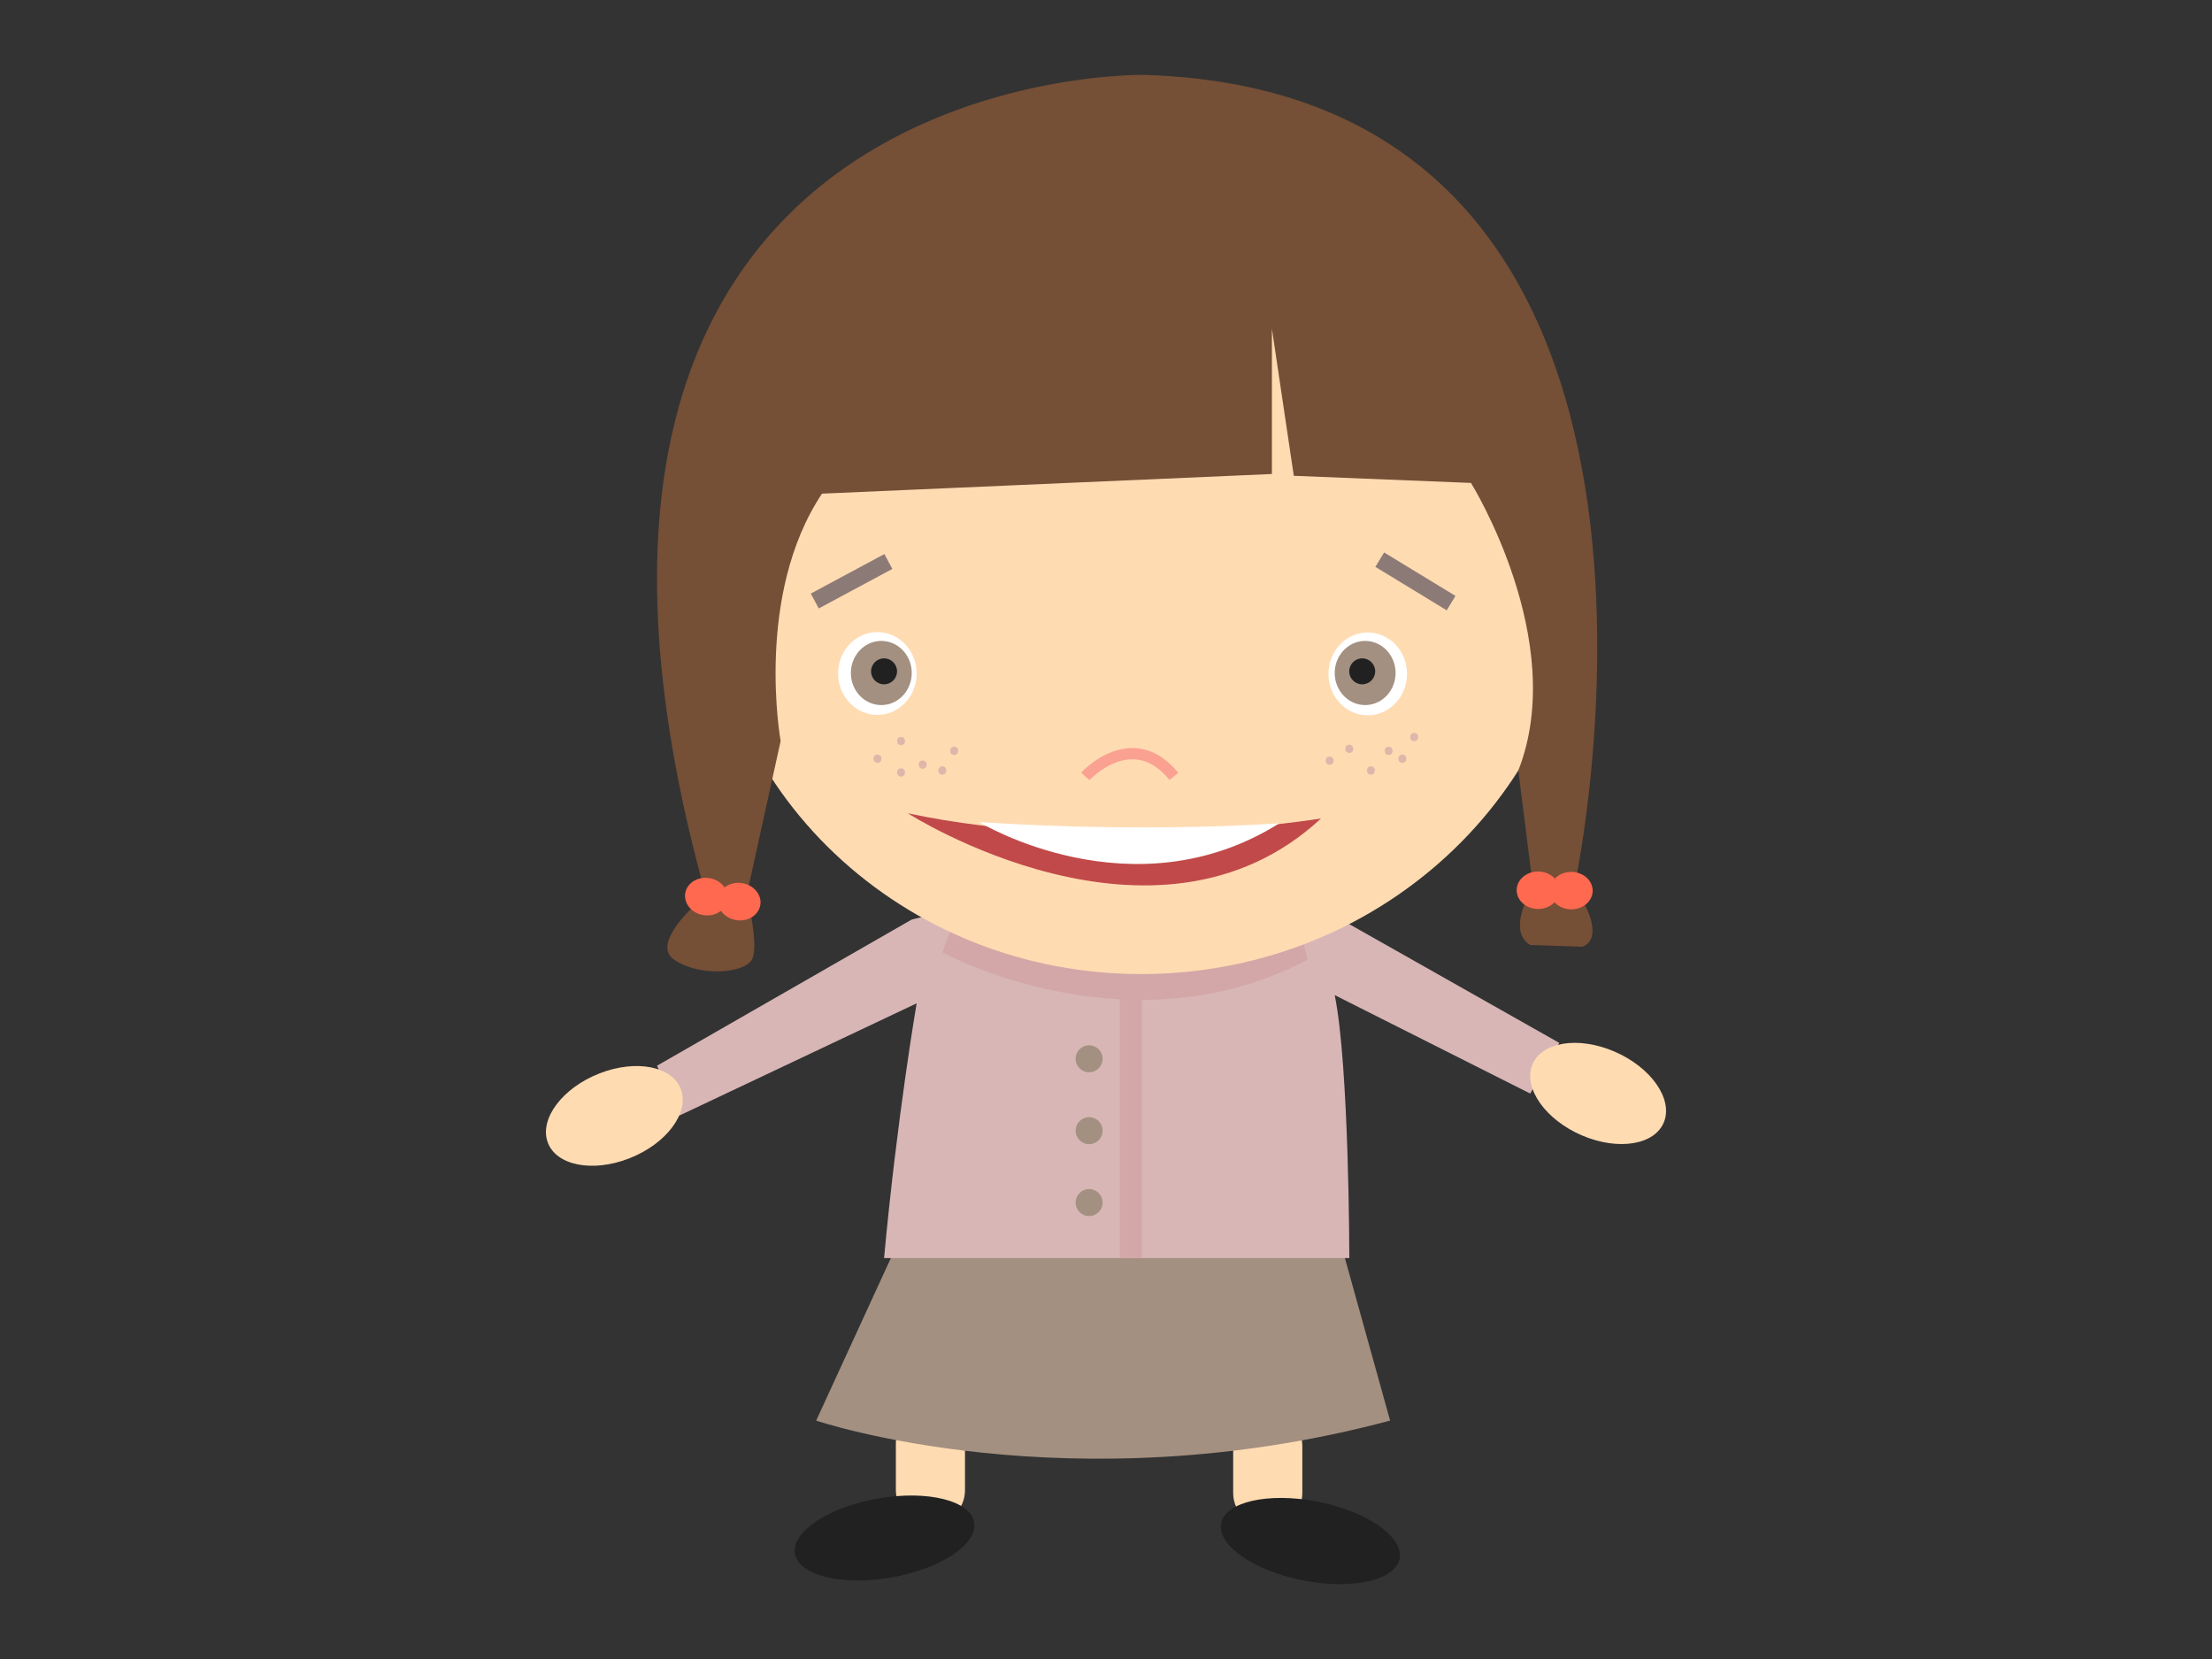<?xml version="1.0" encoding="utf-8"?>
<!-- Generator: Adobe Illustrator 16.0.3, SVG Export Plug-In . SVG Version: 6.00 Build 0)  -->
<!DOCTYPE svg PUBLIC "-//W3C//DTD SVG 1.1//EN" "http://www.w3.org/Graphics/SVG/1.1/DTD/svg11.dtd">
<svg version="1.1" id="girl" xmlns="http://www.w3.org/2000/svg" xmlns:xlink="http://www.w3.org/1999/xlink" x="0px" y="0px"
	 width="800px" height="600px" viewBox="0 0 800 600" enable-background="new 0 0 800 600" xml:space="preserve">
<rect x="0" y="0" width="800" height="600" fill="#333333" stroke="none"/>
<g>
	<path fill="#FFDBB2" d="M471,540c0,6.627-5.373,12-12,12h-1c-6.627,0-12-5.373-12-12v-17c0-6.627,5.373-12,12-12h1
		c6.627,0,12,5.373,12,12V540z"/>
	<path fill="#FFDBB2" d="M349,539c0,6.627-5.373,12-12,12h-1c-6.627,0-12-5.373-12-12v-17c0-6.627,5.373-12,12-12h1
		c6.627,0,12,5.373,12,12V539z"/>
	<path fill="#A39081" d="M324.129,450.786l-28.949,62.994c0,0,91.558,31.013,207.571,0l-16.423-59.046L324.129,450.786z"/>
	<g>
		<path fill="#D8B6B6" d="M329.746,332.557l-92.13,52.874l7.961,18.093l85.943-40.658c0,0-7.088,41.135-11.786,92.135H488
			c0,0-0.036-69.381-5.28-95.107l70.703,35.605l10.513-18.321l-75.972-42.959C487.964,334.218,403.586,313.969,329.746,332.557z"/>
		<path fill="#212121" d="M287.493,561.814c1.224,7.907,16.73,11.823,34.637,8.747c17.907-3.078,31.432-11.984,30.208-19.891
			c-1.223-7.909-16.729-11.824-34.637-8.748C299.794,545.001,286.27,553.906,287.493,561.814z"/>
		<path fill="#212121" d="M441.616,551.06c-1.378,7.879,11.971,17.077,29.812,20.545c17.845,3.466,33.425-0.114,34.801-7.992
			c1.378-7.879-11.97-17.075-29.809-20.544C458.575,539.604,442.993,543.181,441.616,551.06z"/>
		<path fill="#FFDBB2" d="M198.055,413.042c2.991,8.479,16.221,11.115,29.55,5.89c13.327-5.225,21.708-16.334,18.718-24.816
			c-2.992-8.478-16.222-11.112-29.551-5.887C203.444,393.453,195.064,404.564,198.055,413.042z"/>
		<path fill="#FFDBB2" d="M554.138,385.226c-3.234,8.377,4.818,19.754,17.988,25.404c13.174,5.654,26.473,3.445,29.71-4.936
			c3.234-8.377-4.82-19.753-17.991-25.405C570.673,374.639,557.374,376.846,554.138,385.226z"/>
		<g>
			<path fill="#D3A7A7" d="M345.073,333l-4.267,11.443c0,0,67.231,36.828,132.116,2.635L469.419,333H345.073z"/>
		</g>
		<path fill="#FFDBB2" d="M572.096,195.777c2.31,83.708-66.746,153.741-154.238,156.426
			c-87.493,2.682-160.292-63.002-162.602-146.711c-2.31-83.708,66.745-153.743,154.238-156.425
			C496.987,46.385,569.786,112.069,572.096,195.777z"/>
		<path fill="#FFFFFF" d="M331.512,243.139c0.228,8.267-5.944,15.165-13.787,15.405c-7.843,0.241-14.386-6.268-14.614-14.534
			c-0.228-8.27,5.945-15.166,13.788-15.406C324.742,228.364,331.283,234.871,331.512,243.139z"/>
		<path fill="#FFFFFF" d="M508.864,243.282c0.229,8.266-5.944,15.165-13.787,15.405s-14.385-6.268-14.614-14.534
			c-0.227-8.269,5.945-15.165,13.789-15.406C502.094,228.507,508.636,235.013,508.864,243.282z"/>
		<path fill="#C14949" d="M328.324,294.13c0,0,89.552,57.43,149.46,1.871C477.784,296.001,398.556,309.172,328.324,294.13z"/>
		<path fill="#A39081" d="M329.737,243.061c0.176,6.405-4.604,11.749-10.68,11.935c-6.075,0.186-11.143-4.855-11.321-11.26
			c-0.176-6.406,4.605-11.749,10.681-11.934C324.493,231.614,329.561,236.655,329.737,243.061z"/>
		<path fill="#A39081" d="M504.726,243.061c0.177,6.405-4.603,11.748-10.679,11.935c-6.076,0.186-11.144-4.855-11.322-11.259
			c-0.176-6.407,4.606-11.75,10.681-11.934C499.481,231.614,504.55,236.655,504.726,243.061z"/>
		<circle fill="#212121" cx="319.733" cy="242.8" r="4.698"/>
		<circle fill="#212121" cx="492.662" cy="242.8" r="4.698"/>
		<path fill="#FAA191" d="M394.007,282.164l-2.994-2.749c0.343-0.375,8.531-9.165,19.049-8.868c5.945,0.17,11.35,3.183,16.062,8.956
			l-3.148,2.57c-3.927-4.81-8.304-7.321-13.008-7.463C401.306,274.34,394.079,282.085,394.007,282.164z"/>
		<g>
			<g>
				<path fill="#E0B6AA" d="M317.342,275.889c1.935,0,1.935-3,0-3S315.408,275.889,317.342,275.889L317.342,275.889z"/>
			</g>
		</g>
		<g>
			<g>
				<path fill="#E0B6AA" d="M325.875,269.489c1.935,0,1.935-3,0-3S323.94,269.489,325.875,269.489L325.875,269.489z"/>
			</g>
		</g>
		<g>
			<g>
				<path fill="#E0B6AA" d="M325.875,280.866c1.935,0,1.935-3,0-3S323.94,280.866,325.875,280.866L325.875,280.866z"/>
			</g>
		</g>
		<g>
			<g>
				<path fill="#E0B6AA" d="M345.073,273.045c1.935,0,1.935-3,0-3S343.139,273.045,345.073,273.045L345.073,273.045z"/>
			</g>
		</g>
		<g>
			<g>
				<path fill="#E0B6AA" d="M340.806,280.155c1.935,0,1.935-3,0-3S338.872,280.155,340.806,280.155L340.806,280.155z"/>
			</g>
		</g>
		<g>
			<g>
				<path fill="#E0B6AA" d="M333.696,278.021c1.935,0,1.935-3,0-3S331.762,278.021,333.696,278.021L333.696,278.021z"/>
			</g>
		</g>
		<g>
			<g>
				<path fill="#E0B6AA" d="M480.883,276.6c1.935,0,1.935-3,0-3S478.948,276.6,480.883,276.6L480.883,276.6z"/>
			</g>
		</g>
		<g>
			<g>
				<path fill="#E0B6AA" d="M487.993,272.333c1.935,0,1.935-3,0-3S486.059,272.333,487.993,272.333L487.993,272.333z"/>
			</g>
		</g>
		<g>
			<g>
				<path fill="#E0B6AA" d="M495.813,280.155c1.935,0,1.935-3,0-3S493.879,280.155,495.813,280.155L495.813,280.155z"/>
			</g>
		</g>
		<g>
			<g>
				<path fill="#E0B6AA" d="M507.191,275.889c1.935,0,1.935-3,0-3S505.257,275.889,507.191,275.889L507.191,275.889z"/>
			</g>
		</g>
		<g>
			<g>
				<path fill="#E0B6AA" d="M502.215,273.045c1.935,0,1.935-3,0-3S500.28,273.045,502.215,273.045L502.215,273.045z"/>
			</g>
		</g>
		<g>
			<g>
				<path fill="#E0B6AA" d="M511.457,268.067c1.935,0,1.935-3,0-3S509.522,268.067,511.457,268.067L511.457,268.067z"/>
			</g>
		</g>
		<path fill="#FFFFFF" d="M354.052,297.294c0,0,55.441,33.854,108.66,0.457C462.712,297.751,415.076,301.39,354.052,297.294z"/>
		
			<rect x="304.884" y="195.125" transform="matrix(0.473 0.881 -0.881 0.473 347.545 -160.511)" fill="#8C7A76" width="6.097" height="30.213"/>
		
			<rect x="508.746" y="195.142" transform="matrix(-0.52 0.854 -0.854 -0.52 957.59 -117.478)" fill="#8C7A76" width="6.097" height="30.212"/>
		<path fill="#754F36" d="M413.805,27.077c0,0-242.438-4.616-158.541,296.684c0,0-20.651,16.742-11.619,23.194
			s25.791,5.142,28.371-0.02s-1.944-23.246-1.944-23.246l12.254-55.695c0,0-9.551-52.688,14.965-89.463l162.708-7.1v-52.581
			l7.922,53.226L532,174.658c0,0,35.532,57.027,17.121,103.998l5.293,42.077c0,0-9.891,15.86-0.991,21.021l18.729,0.646
			c0,0,10.169-2.043-2.733-21.667C569.419,320.732,631.738,33.69,413.805,27.077z"/>
		
			<ellipse transform="matrix(0.989 0.151 -0.151 0.989 51.964 -34.877)" fill="#FF6950" cx="255.263" cy="324.169" rx="7.742" ry="6.774"/>
		
			<ellipse transform="matrix(0.989 0.151 -0.151 0.989 52.373 -36.65)" fill="#FF6950" cx="267.124" cy="325.983" rx="7.742" ry="6.774"/>
		
			<ellipse transform="matrix(1 0.012 -0.012 1 3.94 -6.711)" fill="#FF6950" cx="556.194" cy="322.004" rx="7.742" ry="6.774"/>
		
			<ellipse transform="matrix(1 0.012 -0.012 1 3.942 -6.856)" fill="#FF6950" cx="568.193" cy="322.148" rx="7.742" ry="6.774"/>
	</g>
	<line fill="none" stroke="#D3A7A7" stroke-width="8" stroke-miterlimit="10" x1="409" y1="357" x2="409" y2="455"/>
	<circle fill="#A39081" cx="393.894" cy="382.925" r="4.881"/>
	<circle fill="#A39081" cx="393.894" cy="408.925" r="4.881"/>
	<circle fill="#A39081" cx="393.894" cy="434.925" r="4.881"/>
</g>
</svg>
